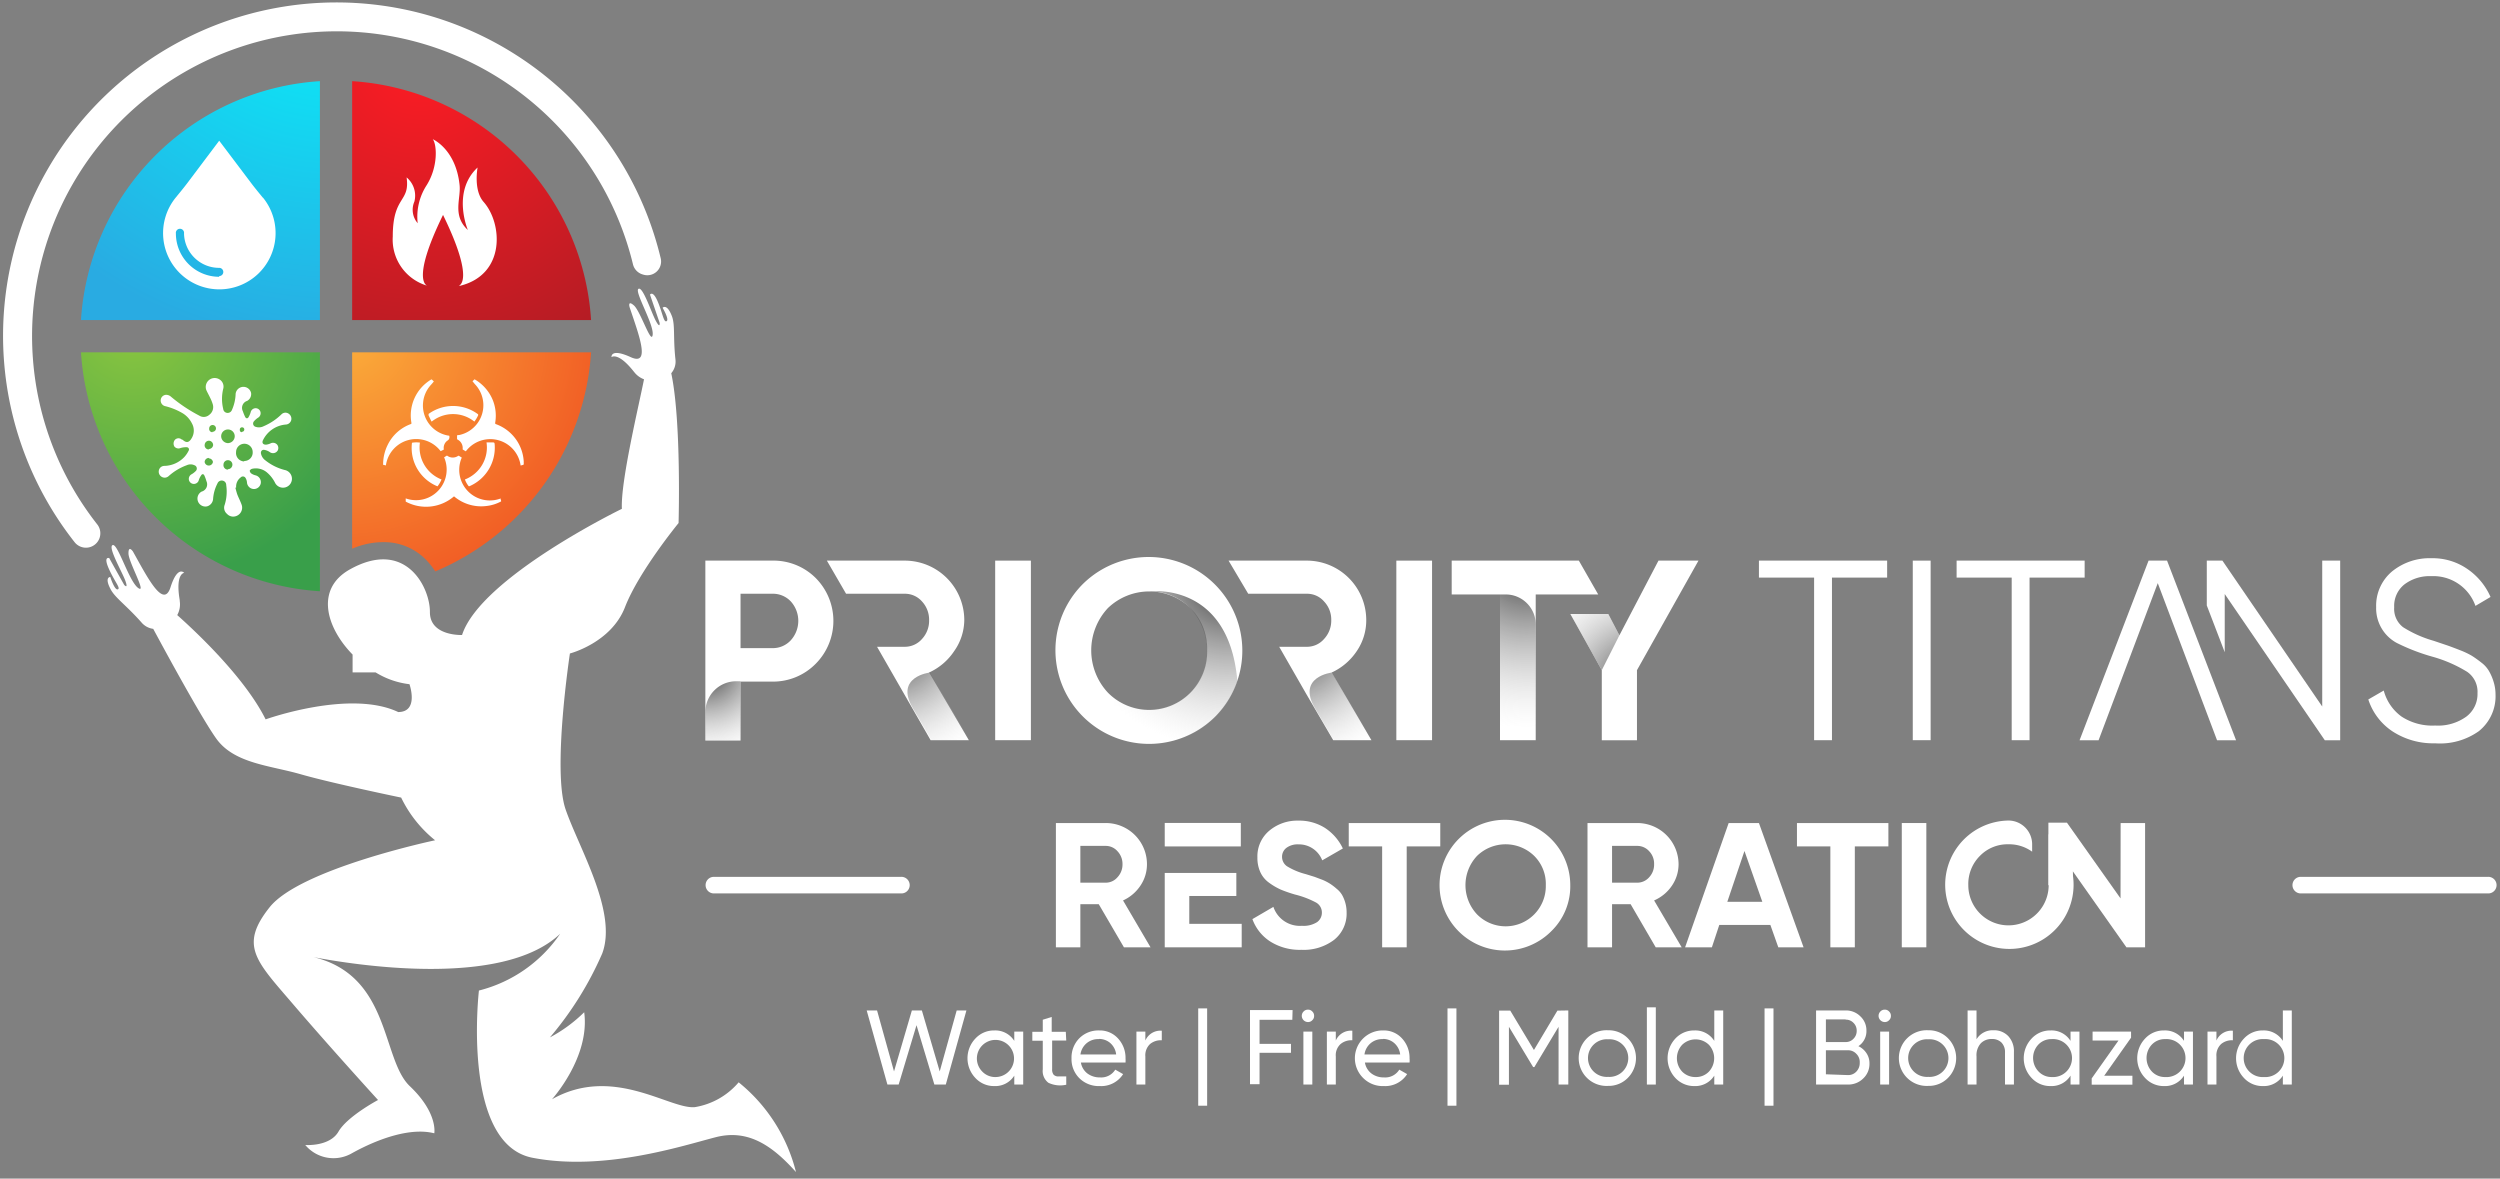 <svg id="Layer_1" data-name="Layer 1" xmlns="http://www.w3.org/2000/svg" xmlns:xlink="http://www.w3.org/1999/xlink" viewBox="0 0 280 132"><rect x="0" y="0" width="280" height="132" fill="#808080" stroke="none"/><defs><style>.cls-1{fill:#fff;}.cls-2{fill:url(#radial-gradient);}.cls-3{fill:url(#radial-gradient-2);}.cls-4{fill:url(#radial-gradient-3);}.cls-5{fill:url(#radial-gradient-4);}.cls-6{fill:url(#radial-gradient-5);}.cls-7{fill:url(#radial-gradient-6);}.cls-8{fill:url(#radial-gradient-7);}.cls-9{fill:url(#radial-gradient-8);}.cls-10{fill:url(#radial-gradient-9);}.cls-11{fill:url(#radial-gradient-10);}</style><radialGradient id="radial-gradient" cx="47.09" cy="5.97" r="42.11" gradientUnits="userSpaceOnUse"><stop offset="0" stop-color="#ff1c24"/><stop offset="1" stop-color="#a71c24"/></radialGradient><radialGradient id="radial-gradient-2" cx="38.52" cy="37.11" r="30.26" gradientUnits="userSpaceOnUse"><stop offset="0" stop-color="#fbb03b"/><stop offset="1" stop-color="#f15a24"/></radialGradient><radialGradient id="radial-gradient-3" cx="37.76" cy="-9.66" r="48.45" gradientUnits="userSpaceOnUse"><stop offset="0" stop-color="aqua"/><stop offset="1" stop-color="#29abe2"/></radialGradient><radialGradient id="radial-gradient-4" cx="14.86" cy="36.46" r="28.97" gradientUnits="userSpaceOnUse"><stop offset="0" stop-color="#8cc63f"/><stop offset="1" stop-color="#399f4a"/></radialGradient><radialGradient id="radial-gradient-5" cx="79.14" cy="74.99" r="9.82" gradientUnits="userSpaceOnUse"><stop offset="0" stop-color="#333"/><stop offset="1" stop-color="#ccc" stop-opacity="0"/></radialGradient><radialGradient id="radial-gradient-6" cx="99.97" cy="71.96" r="13.52" xlink:href="#radial-gradient-5"/><radialGradient id="radial-gradient-7" cx="145.01" cy="71.96" r="13.52" xlink:href="#radial-gradient-5"/><radialGradient id="radial-gradient-8" cx="137.41" cy="64.93" r="18.93" xlink:href="#radial-gradient-5"/><radialGradient id="radial-gradient-9" cx="183.8" cy="76.95" r="13.02" xlink:href="#radial-gradient-5"/><radialGradient id="radial-gradient-10" cx="170.97" cy="62.57" r="18.92" xlink:href="#radial-gradient-5"/></defs><title>logo-inverse</title><path class="cls-1" d="M99.39,121.47l-2.32-8.3h1.16l1.9,6.83,2-6.83h1.12l2,6.83,1.9-6.83h1.09l-2.31,8.3h-1.28l-2-6.65-2,6.65Z"/><path class="cls-1" d="M113.6,115.54h1v5.93h-1v-1a2.51,2.51,0,0,1-2.24,1.17,2.82,2.82,0,0,1-2.12-.91,3.2,3.2,0,0,1,0-4.41,2.82,2.82,0,0,1,2.12-.91,2.51,2.51,0,0,1,2.24,1.17Zm-2.11,5.09A2.08,2.08,0,1,0,110,120,2,2,0,0,0,111.49,120.63Z"/><path class="cls-1" d="M119.42,116.54h-1.58v3.21a.92.92,0,0,0,.17.62.71.71,0,0,0,.53.19c.24,0,.53,0,.88,0v.93a3.07,3.07,0,0,1-2-.22,1.65,1.65,0,0,1-.63-1.5v-3.21h-1.17v-1h1.17v-1.35l1-.31v1.66h1.58Z"/><path class="cls-1" d="M121.06,119a1.94,1.94,0,0,0,.73,1.23,2.29,2.29,0,0,0,1.42.44,1.84,1.84,0,0,0,1.7-.87l.88.5a2.91,2.91,0,0,1-2.61,1.34,3.09,3.09,0,0,1-2.29-.88,3,3,0,0,1-.88-2.23,3.08,3.08,0,0,1,.86-2.23,3,3,0,0,1,2.24-.89,2.74,2.74,0,0,1,2.13.92,3.19,3.19,0,0,1,.82,2.21,3.67,3.67,0,0,1,0,.46Zm2-2.62a2,2,0,0,0-1.37.47,2,2,0,0,0-.68,1.25h4a2,2,0,0,0-.66-1.28A1.93,1.93,0,0,0,123.11,116.36Z"/><path class="cls-1" d="M128.28,116.54a1.84,1.84,0,0,1,1.84-1.1v1.07a1.91,1.91,0,0,0-1.3.41,1.71,1.71,0,0,0-.54,1.41v3.14h-1v-5.93h1Z"/><path class="cls-1" d="M134.2,123.84v-10.9h1v10.9Z"/><path class="cls-1" d="M144.74,114.22h-3.67v2.69h3.52v1h-3.52v3.52H140v-8.3h4.77Z"/><path class="cls-1" d="M146.5,114.47a.7.7,0,0,1-.7-.69.68.68,0,0,1,.2-.49.66.66,0,0,1,.5-.21.63.63,0,0,1,.48.21.64.64,0,0,1,.2.49.62.62,0,0,1-.2.48A.63.63,0,0,1,146.5,114.47Zm-.52,7v-5.93h1v5.93Z"/><path class="cls-1" d="M149.61,116.54a1.85,1.85,0,0,1,1.85-1.1v1.07a1.9,1.9,0,0,0-1.3.41,1.68,1.68,0,0,0-.55,1.41v3.14h-1v-5.93h1Z"/><path class="cls-1" d="M152.87,119a1.94,1.94,0,0,0,.73,1.23,2.26,2.26,0,0,0,1.41.44,1.84,1.84,0,0,0,1.71-.87l.88.5a2.91,2.91,0,0,1-2.61,1.34,3.09,3.09,0,0,1-2.29-.88,3.11,3.11,0,0,1,2.22-5.35,2.74,2.74,0,0,1,2.13.92,3.19,3.19,0,0,1,.82,2.21,2.45,2.45,0,0,1,0,.46Zm2-2.62a2,2,0,0,0-1.37.47,2,2,0,0,0-.68,1.25h4a2,2,0,0,0-.67-1.28A1.9,1.9,0,0,0,154.92,116.36Z"/><path class="cls-1" d="M162.12,123.84v-10.9h1v10.9Z"/><path class="cls-1" d="M175.65,113.17v8.3h-1.09V115l-2.71,4.51h-.14L169,115v6.49h-1.1v-8.3h1.25l2.65,4.41,2.63-4.41Z"/><path class="cls-1" d="M182.32,120.72a3,3,0,0,1-2.21.9,3.12,3.12,0,1,1,0-6.23,3,3,0,0,1,2.21.9,3.15,3.15,0,0,1,0,4.43Zm-2.21-.11a2.11,2.11,0,1,0,0-4.21,2.11,2.11,0,1,0,0,4.21Z"/><path class="cls-1" d="M184.45,121.47v-8.65h1v8.65Z"/><path class="cls-1" d="M192,113.17h1v8.3h-1v-1a2.51,2.51,0,0,1-2.23,1.17,2.85,2.85,0,0,1-2.13-.91,3.23,3.23,0,0,1,0-4.41,2.85,2.85,0,0,1,2.13-.91,2.51,2.51,0,0,1,2.23,1.17Zm-2.1,7.46a2,2,0,0,0,1.5-.61,2.21,2.21,0,0,0,0-3,2.15,2.15,0,0,0-3,0,2.21,2.21,0,0,0,0,3A2.06,2.06,0,0,0,189.86,120.63Z"/><path class="cls-1" d="M197.63,123.84v-10.9h1v10.9Z"/><path class="cls-1" d="M208.14,117.17a2.2,2.2,0,0,1,.9.78,2,2,0,0,1,.34,1.17,2.22,2.22,0,0,1-.7,1.67,2.37,2.37,0,0,1-1.71.68H203.4v-8.3h3.31a2.27,2.27,0,0,1,1.65.66,2.14,2.14,0,0,1,.68,1.61A2,2,0,0,1,208.14,117.17Zm-1.43-3H204.5v2.54h2.21a1.16,1.16,0,0,0,.88-.37,1.22,1.22,0,0,0,.36-.9,1.2,1.2,0,0,0-.37-.89A1.17,1.17,0,0,0,206.71,114.2Zm.26,6.24a1.24,1.24,0,0,0,.94-.39,1.37,1.37,0,0,0,.38-1,1.28,1.28,0,0,0-.39-1,1.24,1.24,0,0,0-.93-.39H204.5v2.69Z"/><path class="cls-1" d="M211.1,114.47a.7.7,0,0,1-.7-.69.68.68,0,0,1,.2-.49.66.66,0,0,1,.5-.21.63.63,0,0,1,.48.21.64.64,0,0,1,.2.49.62.62,0,0,1-.2.48A.63.63,0,0,1,211.1,114.47Zm-.52,7v-5.93h1v5.93Z"/><path class="cls-1" d="M218.18,120.72a3,3,0,0,1-2.21.9,3.12,3.12,0,1,1,0-6.23,3,3,0,0,1,2.21.9,3.15,3.15,0,0,1,0,4.43Zm-2.21-.11a2.11,2.11,0,1,0,0-4.21,2.11,2.11,0,1,0,0,4.21Z"/><path class="cls-1" d="M223.26,115.39a2.18,2.18,0,0,1,1.67.66,2.47,2.47,0,0,1,.63,1.78v3.64h-1v-3.58a1.53,1.53,0,0,0-.39-1.12,1.46,1.46,0,0,0-1.08-.4,1.66,1.66,0,0,0-1.24.48,2,2,0,0,0-.48,1.48v3.14h-1v-8.3h1v3.23A2.1,2.1,0,0,1,223.26,115.39Z"/><path class="cls-1" d="M231.9,115.54h1v5.93h-1v-1a2.51,2.51,0,0,1-2.24,1.17,2.82,2.82,0,0,1-2.12-.91,3.2,3.2,0,0,1,0-4.41,2.82,2.82,0,0,1,2.12-.91,2.51,2.51,0,0,1,2.24,1.17Zm-2.11,5.09a2.13,2.13,0,1,0,0-4.25,2,2,0,0,0-1.49.61,2.19,2.19,0,0,0,0,3A2,2,0,0,0,229.79,120.63Z"/><path class="cls-1" d="M235.67,120.48h3.16v1h-4.56v-.7l3-4.24h-2.9v-1h4.31v.68Z"/><path class="cls-1" d="M244.61,115.54h1v5.93h-1v-1a2.51,2.51,0,0,1-2.24,1.17,2.83,2.83,0,0,1-2.12-.91,3.2,3.2,0,0,1,0-4.41,2.83,2.83,0,0,1,2.12-.91,2.51,2.51,0,0,1,2.24,1.17Zm-2.11,5.09a2.13,2.13,0,1,0,0-4.25A2,2,0,0,0,241,117a2.21,2.21,0,0,0,0,3A2,2,0,0,0,242.5,120.63Z"/><path class="cls-1" d="M248.24,116.54a1.84,1.84,0,0,1,1.84-1.1v1.07a1.9,1.9,0,0,0-1.3.41,1.71,1.71,0,0,0-.54,1.41v3.14h-1v-5.93h1Z"/><path class="cls-1" d="M255.68,113.17h1v8.3h-1v-1a2.52,2.52,0,0,1-2.24,1.17,2.82,2.82,0,0,1-2.12-.91,3.2,3.2,0,0,1,0-4.41,2.82,2.82,0,0,1,2.12-.91,2.52,2.52,0,0,1,2.24,1.17Zm-2.11,7.46a2.13,2.13,0,1,0,0-4.25,2.13,2.13,0,1,0,0,4.25Z"/><path class="cls-2" d="M39.44,35.85H66.2A28.63,28.63,0,0,0,39.44,9.09Z"/><path class="cls-3" d="M43,60.72a6.55,6.55,0,0,1,4.74,2A8.18,8.18,0,0,1,48.75,64,28.64,28.64,0,0,0,66.2,39.46H39.44v22A8.75,8.75,0,0,1,43,60.72Z"/><path class="cls-4" d="M35.83,35.85V9.09A28.62,28.62,0,0,0,9.07,35.85Z"/><path class="cls-5" d="M35.83,39.46H9.07A28.62,28.62,0,0,0,35.83,66.22Z"/><path class="cls-1" d="M29.43,22.13c-.44-.54-.89-1.08-1.31-1.64l-3.57-4.73L21,20.48c-.43.57-.88,1.11-1.32,1.65a6.3,6.3,0,1,0,9.77,0ZM24.55,31a4.85,4.85,0,0,1-4.85-4.85.46.46,0,1,1,.91,0A3.93,3.93,0,0,0,24.55,30a.46.46,0,0,1,0,.92Z"/><path class="cls-1" d="M54.16,22.61c-1.16-1.32-.67-3.85-.67-3.85-2.92,2.72-1.09,7-1.09,7-1.78-1.65-.75-3.51-.93-5.07-.43-4-3-5.1-3-5.1.46.58.63,3.06-.69,5.16A6.49,6.49,0,0,0,46.78,25a2.3,2.3,0,0,1-.37-2.42,2.66,2.66,0,0,0-.87-2.71c.4,2.85-1.55,2-1.55,6.62A5.38,5.38,0,0,0,47.85,32s-1.88-.47,1.77-7.93C53.26,31.54,51.39,32,51.39,32h.17C56.66,30.71,56.28,25,54.16,22.61Z"/><path class="cls-1" d="M26.36,54.63c.08.27.14.55.24.81s.35.75.48,1.14a1,1,0,0,1-.66,1.23.94.94,0,0,1-1-.26.89.89,0,0,1-.26-1,4.93,4.93,0,0,0,.18-2.19c0-.3-.17-.48-.41-.53a.51.51,0,0,0-.58.33,4.41,4.41,0,0,0-.48,1.66.93.93,0,0,1-.67.89.89.89,0,0,1-.62-1.65.84.84,0,0,0,.54-1.17,4.29,4.29,0,0,0-.23-.63c-.08-.19-.26-.21-.37,0a1.8,1.8,0,0,0-.25.5.57.57,0,0,1-1.11,0,.59.59,0,0,1,.33-.66,2.22,2.22,0,0,0,.45-.36.39.39,0,0,0-.18-.64,1,1,0,0,0-.83,0,6.3,6.3,0,0,0-2.05,1.23.65.65,0,0,1-.78.07.67.67,0,0,1-.31-.7.63.63,0,0,1,.6-.52,3.17,3.17,0,0,0,2.26-1,3,3,0,0,0,.48-.71.25.25,0,0,0-.22-.38,2,2,0,0,0-.69.09.59.59,0,0,1-.69-.17.66.66,0,0,1,.08-.77.55.55,0,0,1,.76,0l.07,0c.48.45.78.29,1.06-.22a1.64,1.64,0,0,0,0-1.59,2.78,2.78,0,0,0-1-1.12,7.25,7.25,0,0,0-1.95-.81A.65.65,0,0,1,18,44.8a.63.63,0,0,1,.59-.58.82.82,0,0,1,.51.17,17.43,17.43,0,0,0,3.22,2.16.93.93,0,0,0,1.12-.09,1.08,1.08,0,0,0,.39-1.18,4.41,4.41,0,0,0-.32-.78c-.13-.28-.29-.55-.41-.83a1,1,0,0,1,1.44-1.2A.94.94,0,0,1,25,43.55,4.76,4.76,0,0,0,25,45.8a.49.49,0,0,0,.41.44.51.51,0,0,0,.56-.31,4.75,4.75,0,0,0,.42-1.82A.88.88,0,0,1,28.12,44a.87.87,0,0,1-.44.9.82.82,0,0,0-.48,1.16,5,5,0,0,0,.26.64c.1.19.28.21.39,0a2.31,2.31,0,0,0,.22-.51.58.58,0,0,1,.54-.47.56.56,0,0,1,.56.41.58.58,0,0,1-.28.66,2.12,2.12,0,0,0-.45.4.38.38,0,0,0,.21.62,1.15,1.15,0,0,0,.87-.07,6.54,6.54,0,0,0,2-1.33.63.63,0,0,1,.79-.09.68.68,0,0,1,.31.72.66.66,0,0,1-.62.51,3.13,3.13,0,0,0-2.53,1.72c-.18.33,0,.55.34.53a1.57,1.57,0,0,0,.47-.13.61.61,0,0,1,.75.12.6.6,0,0,1,.07.67.61.61,0,0,1-.89.17,1.55,1.55,0,0,0-.58-.24c-.29-.06-.47.17-.39.46a1.25,1.25,0,0,0,.48.71,5.75,5.75,0,0,0,2.17,1.08,1,1,0,1,1-1.1,1.4,3.68,3.68,0,0,0-.92-1.15,1.92,1.92,0,0,0-1.61-.39.43.43,0,0,0-.29.21c0,.08.07.24.15.3a1.35,1.35,0,0,0,.47.22.79.79,0,0,1,.62.88.78.78,0,0,1-.8.66.79.79,0,0,1-.75-.76,1.14,1.14,0,0,0-.16-.48.34.34,0,0,0-.54-.06,1.27,1.27,0,0,0-.51,1.13Zm1-3a.94.94,0,0,0,.94-1,.93.93,0,0,0-1.86,0A.94.94,0,0,0,27.34,51.68Zm-2.59-2.76a.79.79,0,0,0,.75.76.78.78,0,0,0,.77-.77.76.76,0,0,0-1.52,0Zm.76,3.68a.51.51,0,0,0,.5-.51.5.5,0,0,0-.5-.5.5.5,0,0,0-.5.5A.5.5,0,0,0,25.51,52.6Zm-2.13-2.26a.5.5,0,0,0,.47-.42.49.49,0,0,0-.45-.51.48.48,0,0,0-.49.42A.46.46,0,0,0,23.38,50.34Zm0,1a.47.47,0,0,0-.48.45.47.47,0,0,0,.93,0A.47.47,0,0,0,23.39,51.34Zm.4-2.93a.38.38,0,1,0-.37-.39A.37.37,0,0,0,23.79,48.41Zm3.3,0a.25.25,0,0,0,.26-.24.24.24,0,0,0-.24-.26.24.24,0,0,0-.26.24C26.84,48.31,26.94,48.39,27.09,48.41Z"/><path class="cls-1" d="M52.13,50.53l-.31-.19s0-.07,0-.1a1.05,1.05,0,0,0-.56-1,.12.12,0,0,1-.07-.12c0-.11,0-.25,0-.33s.2-.05.3-.08a3.41,3.41,0,0,0,1.73-5.65c-.11-.12-.2-.24-.3-.36l.23-.22a4.79,4.79,0,0,1,2,2.23,4.67,4.67,0,0,1,.31,2.64c0,.09,0,.13.1.16a4.73,4.73,0,0,1,3.1,4.22.76.76,0,0,0,0,.15c0,.17,0,.17-.16.21l-.19.05a3.43,3.43,0,0,0-6.13-1.6Z"/><path class="cls-1" d="M49.35,50.53a3.43,3.43,0,0,0-6.13,1.6l-.31-.08a.13.13,0,0,1,0-.09,4.91,4.91,0,0,1,.51-2.13A4.64,4.64,0,0,1,46,47.5a.11.11,0,0,0,.08-.14A4.69,4.69,0,0,1,48.3,42.5l.06,0,.23.22c-.1.13-.2.25-.31.37a3.42,3.42,0,0,0,1.95,5.7c.07,0,.11,0,.1.1s0,0,0,0a.43.43,0,0,1-.22.46,1,1,0,0,0-.41.92s0,.07,0,.09Z"/><path class="cls-1" d="M56.05,55.78c0,.1.05.2.07.3a.11.11,0,0,1,0,.08,4.53,4.53,0,0,1-1.71.52,4.69,4.69,0,0,1-3.56-1.09l0,0h0a4.79,4.79,0,0,1-5.41.59c0-.07,0-.13,0-.19s0-.11,0-.17a3.43,3.43,0,0,0,4.3-4.6l0,0,.32-.2a1.07,1.07,0,0,0,.54.22,1.05,1.05,0,0,0,.69-.17.11.11,0,0,1,.14,0l.29.18a3.43,3.43,0,0,0,4.3,4.6Z"/><path class="cls-1" d="M52.07,53.7a3.84,3.84,0,0,0,2.42-4.15h.61c.29,0,.29,0,.31.32a4.7,4.7,0,0,1-2.82,4.58.12.12,0,0,1-.1,0A2.66,2.66,0,0,1,52.07,53.7Z"/><path class="cls-1" d="M53.13,47.22a3.81,3.81,0,0,0-4.78,0l-.06-.08L48,46.52c0-.07,0-.11,0-.16a4.68,4.68,0,0,1,5.49,0,.13.13,0,0,1,.05.18A3.65,3.65,0,0,1,53.13,47.22Z"/><path class="cls-1" d="M49,54.47a4.63,4.63,0,0,1-2.87-4.77c0-.09,0-.12.12-.13a2.91,2.91,0,0,1,.78,0,3.85,3.85,0,0,0,2.42,4.13A3.16,3.16,0,0,1,49,54.47Z"/><path class="cls-1" d="M82.73,121.22A8.16,8.16,0,0,1,77.82,124c-2.83.26-9.16-4.75-16-.88,0,0,4.29-4.72,3.61-9.75a16.41,16.41,0,0,1-3.84,2.82,37.74,37.74,0,0,0,5.86-9.4c1.73-4.63-2.59-11.76-4.1-16.13s.48-17.47.48-17.47S68.45,72,70,68s6-9.42,6-9.42.33-11.38-.82-16.78a2,2,0,0,0,.47-1.55c-.28-2.54,0-3.95-.44-4.95-.54-1.33-1-.83-1-.83s.78,1.31.45,1.5-.45-.93-1-2.21S72.8,33,72.8,33s1.08,3.16,1.08,3.16.08.71-.42-.21S72,32.06,71.51,32.35s1.73,3.93,1.59,5.14S71.74,34.86,71,34.21s-.48.21-.48.21c1,3,2.42,6.63.12,5.58s-2.15,0-2.15,0,.72-.64,2.52,1.65l.06.07a2.46,2.46,0,0,0,1.06.76c-.59,3-2.63,11.44-2.48,14.51,0,0-15.81,7.68-17.9,14.13,0,0-3.62.15-3.6-2.58s-2.7-8.25-8.94-4.78c-3.93,2.18-2.7,6.5.28,9.55v2h2.58a9.26,9.26,0,0,0,3.79,1.32s1.1,3.11-1.26,3.12c-5.41-2.57-14.85.82-14.85.82C27.44,75.92,22,70.8,19.85,68.89a2.48,2.48,0,0,0,.28-1.58s0-.06,0-.09c-.51-3,.5-3.06.5-3.06s-.74-.87-1.53,1.61-2.59-1.11-4.21-4c0,0-.51-.76-.5.22s2.11,4.61,1.08,3.86-2.27-5-2.85-4.8,1.06,3,1.42,4-.13.46-.13.46-1.61-2.87-1.67-3c0,0-.7-.27-.05,1.19s1.36,2.19,1,2.31-.84-1.39-.84-1.39-.67,0,0,1.3c.48,1,1.74,1.81,3.51,3.81a2.06,2.06,0,0,0,1.3.7c1.42,2.64,5.42,10,7.06,12.29,2,2.8,6,3,9.47,4s11.24,2.61,11.24,2.61a13.85,13.85,0,0,0,3.8,4.78S33.63,97.3,30.2,101.61s-1.54,6,2.65,10.89,9.49,10.7,9.49,10.7-3.44,1.83-4.43,3.54-3.72,1.5-3.72,1.5a4.12,4.12,0,0,0,5.23.92c3.1-1.72,6.66-2.89,9.22-2.23,0,0,.44-2.26-2.74-5.28s-2.13-12.37-10.78-14.45c4.3.82,21.12,3.57,27.62-2.62a15.64,15.64,0,0,1-9.1,6.36s-2,17.18,6,18.73,16.82-1.35,20.51-2.3,6.4,1,9,3.9A18.75,18.75,0,0,0,82.73,121.22Z"/><path class="cls-1" d="M72.05,30.76l-.16-.05a1.57,1.57,0,0,1-1-1.12,34.13,34.13,0,1,0-60,29.14,1.61,1.61,0,0,1-2.53,2A37.34,37.34,0,1,1,74,28.93,1.54,1.54,0,0,1,72.05,30.76Z"/><path class="cls-1" d="M86.48,62.79a6.69,6.69,0,0,1,4.88,1.95,6.81,6.81,0,0,1,0,9.6,6.7,6.7,0,0,1-4.88,2H82.94v6.6H79V62.79Zm0,9.8a2.73,2.73,0,0,0,2.09-.88,3.24,3.24,0,0,0,0-4.35,2.75,2.75,0,0,0-2.09-.86H82.94v6.09Z"/><path class="cls-1" d="M111.46,62.79h4V82.9h-4Z"/><path class="cls-1" d="M136.08,80.28a10.49,10.49,0,0,1-14.81-14.86,10.49,10.49,0,0,1,14.81,14.86Zm-12-2.71a6.49,6.49,0,0,0,11.12-4.72,6.42,6.42,0,0,0-1.86-4.74,6.67,6.67,0,0,0-9.26,0,6.94,6.94,0,0,0,0,9.46Z"/><path class="cls-1" d="M156.39,62.79h4V82.9h-4Z"/><path class="cls-1" d="M176.83,62.79,179,66.58h-7V82.9h-4V66.58h-5.41V62.79Z"/><path class="cls-1" d="M211.36,62.79v1.9h-6.18V82.9h-2V64.69H197v-1.9Z"/><path class="cls-1" d="M214.23,62.79h2V82.9h-2Z"/><path class="cls-1" d="M233.48,62.79v1.9h-6.17V82.9h-2V64.69h-6.17v-1.9Z"/><path class="cls-1" d="M272.73,83.25A8.35,8.35,0,0,1,268,81.94a6.79,6.79,0,0,1-2.75-3.6l1.73-1a5.24,5.24,0,0,0,2,2.92,6.31,6.31,0,0,0,3.76,1,5.41,5.41,0,0,0,3.49-1,3.16,3.16,0,0,0,1.25-2.63,2.71,2.71,0,0,0-1.15-2.38,15.22,15.22,0,0,0-3.79-1.67A22.57,22.57,0,0,1,268.42,72a4.4,4.4,0,0,1-2.29-4,5,5,0,0,1,1.78-4,6.66,6.66,0,0,1,4.39-1.48,6.84,6.84,0,0,1,4.08,1.23,7.36,7.36,0,0,1,2.56,3.11l-1.69,1a5,5,0,0,0-4.95-3.33,4.68,4.68,0,0,0-3,.92,3.07,3.07,0,0,0-1.15,2.56,2.59,2.59,0,0,0,1,2.24,13.14,13.14,0,0,0,3.42,1.52l1.57.53c.31.11.77.28,1.38.52a9,9,0,0,1,1.33.63,12.44,12.44,0,0,1,1.05.75,3.24,3.24,0,0,1,.89,1,5.67,5.67,0,0,1,.49,1.15,4.84,4.84,0,0,1,.22,1.45,5,5,0,0,1-1.87,4.09A7.49,7.49,0,0,1,272.73,83.25Z"/><path class="cls-1" d="M94.76,66.5h6.57a2.53,2.53,0,0,1,1.93.86,3,3,0,0,1,.8,2.1,3,3,0,0,1-.8,2.11,2.54,2.54,0,0,1-1.93.87h-3.1l3,5.23,3,5.23h4.28l-4.45-7.58a6.69,6.69,0,0,0,2.81-2.4A6.11,6.11,0,0,0,108,69.46a6.67,6.67,0,0,0-6.7-6.67H92.61Z"/><polygon class="cls-1" points="185.75 62.79 181.37 71.16 180.13 68.77 175.88 68.77 179.4 75.06 179.4 82.91 183.34 82.91 183.34 75.06 190.23 62.79 185.75 62.79"/><polygon class="cls-1" points="242.71 62.79 240.64 62.79 232.91 82.91 235.04 82.91 241.67 65.31 248.31 82.91 250.44 82.91 242.71 62.79"/><polygon class="cls-1" points="260.09 62.79 260.09 79.13 248.91 62.79 247.16 62.79 247.16 67.81 249.17 73.05 249.17 66.53 260.38 82.91 262.1 82.91 262.1 62.79 260.09 62.79"/><path class="cls-6" d="M82.94,76.3v6.6H79V79.76a3.46,3.46,0,0,1,3.46-3.46Z"/><path class="cls-7" d="M104.15,75.32s-4,.46-1.91,4l2.08,3.56h4.28Z"/><path class="cls-1" d="M139.8,66.5h6.57a2.5,2.5,0,0,1,1.92.86,2.94,2.94,0,0,1,.81,2.1,3,3,0,0,1-.81,2.11,2.51,2.51,0,0,1-1.92.87h-3.1l3,5.23,3.05,5.23h4.28l-4.45-7.58a6.75,6.75,0,0,0,2.81-2.4,6.1,6.1,0,0,0,1.06-3.46,6.66,6.66,0,0,0-6.69-6.67h-8.73Z"/><path class="cls-8" d="M149.19,75.32s-4,.46-1.91,4l2.08,3.56h4.28Z"/><path class="cls-9" d="M128.67,66.24a6.28,6.28,0,0,1,4.63,1.87,6.94,6.94,0,0,1,0,9.46,6.31,6.31,0,0,1-4.63,1.86,6.42,6.42,0,0,1-3.81-1.17l-.88,4a10.27,10.27,0,0,0,4.69,1.07,10.11,10.11,0,0,0,7.41-3,10,10,0,0,0,2.51-4C137.64,65,128.67,66.24,128.67,66.24Z"/><polygon class="cls-10" points="181.37 71.16 179.4 75.06 175.88 68.77 180.13 68.77 181.37 71.16"/><path class="cls-11" d="M172,70v13h-4V66.58h.6A3.36,3.36,0,0,1,172,70Z"/><path class="cls-1" d="M125.88,106.1l-2.82-4.83H121v4.83h-2.74V92.18h5.57a4.61,4.61,0,0,1,4.63,4.61,4.26,4.26,0,0,1-.73,2.4,4.63,4.63,0,0,1-1.95,1.66l3.08,5.25ZM121,94.74v4.12h2.83a1.72,1.72,0,0,0,1.33-.61,2.08,2.08,0,0,0,.56-1.46,2.06,2.06,0,0,0-.56-1.45,1.74,1.74,0,0,0-1.33-.6Z"/><path class="cls-1" d="M145.75,106.38a6.19,6.19,0,0,1-3.48-.93,5,5,0,0,1-2-2.51l2.35-1.37a3.13,3.13,0,0,0,3.2,2.12,2.8,2.8,0,0,0,1.69-.41,1.29,1.29,0,0,0,.54-1.06,1.27,1.27,0,0,0-.66-1.14,10.15,10.15,0,0,0-2.34-.89,15.11,15.11,0,0,1-1.59-.55,7.17,7.17,0,0,1-1.29-.75,3,3,0,0,1-1-1.18,3.85,3.85,0,0,1-.34-1.68,3.74,3.74,0,0,1,1.34-3,4.87,4.87,0,0,1,3.23-1.12,5.4,5.4,0,0,1,3,.82,5.62,5.62,0,0,1,2,2.3l-2.31,1.33a2.79,2.79,0,0,0-2.67-1.79,2.1,2.1,0,0,0-1.34.39,1.24,1.24,0,0,0-.49,1,1.28,1.28,0,0,0,.55,1.06,7.63,7.63,0,0,0,2.1.88l1,.31.9.34A5.57,5.57,0,0,1,149,99a6.08,6.08,0,0,1,.7.54,2.57,2.57,0,0,1,.61.69,3.93,3.93,0,0,1,.36.87,3.85,3.85,0,0,1,.15,1.1,3.74,3.74,0,0,1-1.41,3.07A5.64,5.64,0,0,1,145.75,106.38Z"/><path class="cls-1" d="M161.31,92.18V94.8h-3.76v11.3H154.8V94.8h-3.74V92.18Z"/><path class="cls-1" d="M173.76,104.28a7.32,7.32,0,1,1,2.11-5.14A7,7,0,0,1,173.76,104.28Zm-8.33-1.87a4.5,4.5,0,0,0,7.7-3.27,4.41,4.41,0,0,0-1.3-3.28,4.59,4.59,0,0,0-6.4,0,4.78,4.78,0,0,0,0,6.55Z"/><path class="cls-1" d="M185.44,106.1l-2.81-4.83h-2.08v4.83H177.8V92.18h5.57A4.63,4.63,0,0,1,188,96.79a4.27,4.27,0,0,1-.74,2.4,4.63,4.63,0,0,1-2,1.66l3.09,5.25Zm-4.89-11.36v4.12h2.82a1.76,1.76,0,0,0,1.34-.61,2.07,2.07,0,0,0,.55-1.46,2,2,0,0,0-.55-1.45,1.78,1.78,0,0,0-1.34-.6Z"/><path class="cls-1" d="M199.17,106.1l-.89-2.51h-5.72l-.83,2.51h-3l4.88-13.92H197L202,106.1ZM193.46,101h3.92l-2-5.69Z"/><path class="cls-1" d="M211.5,92.18V94.8h-3.76v11.3H205V94.8h-3.74V92.18Z"/><path class="cls-1" d="M213,92.18h2.75V106.1H213Z"/><path class="cls-1" d="M237.51,92.18h2.74V106.1h-2.09l-6-8.51v1.55h-2.74v-7h2.08l6,8.48Z"/><path class="cls-1" d="M230.08,94a8.31,8.31,0,0,0-.63-.57v5.71a4.5,4.5,0,1,1-9,0,4.45,4.45,0,0,1,1.3-3.28,4.32,4.32,0,0,1,3.2-1.3,4.38,4.38,0,0,1,2.65.83v-.8A2.66,2.66,0,0,0,225,91.9h0a7.19,7.19,0,1,0,5.13,2.1Z"/><polygon class="cls-1" points="133.2 94.8 138.47 94.8 138.97 94.8 138.97 92.17 130.45 92.17 130.45 94.8 133.2 94.8"/><polygon class="cls-1" points="133.2 103.47 133.2 100.35 138.47 100.35 138.47 97.77 133.2 97.77 130.45 97.77 130.45 106.1 139.07 106.1 139.07 103.47 133.2 103.47"/><path class="cls-1" d="M278.59,100.06h-21a.93.93,0,0,1,0-1.85h21a.93.93,0,1,1,0,1.85Z"/><path class="cls-1" d="M100.86,100.06h-21a.93.93,0,0,1,0-1.85h21a.93.93,0,1,1,0,1.85Z"/></svg>